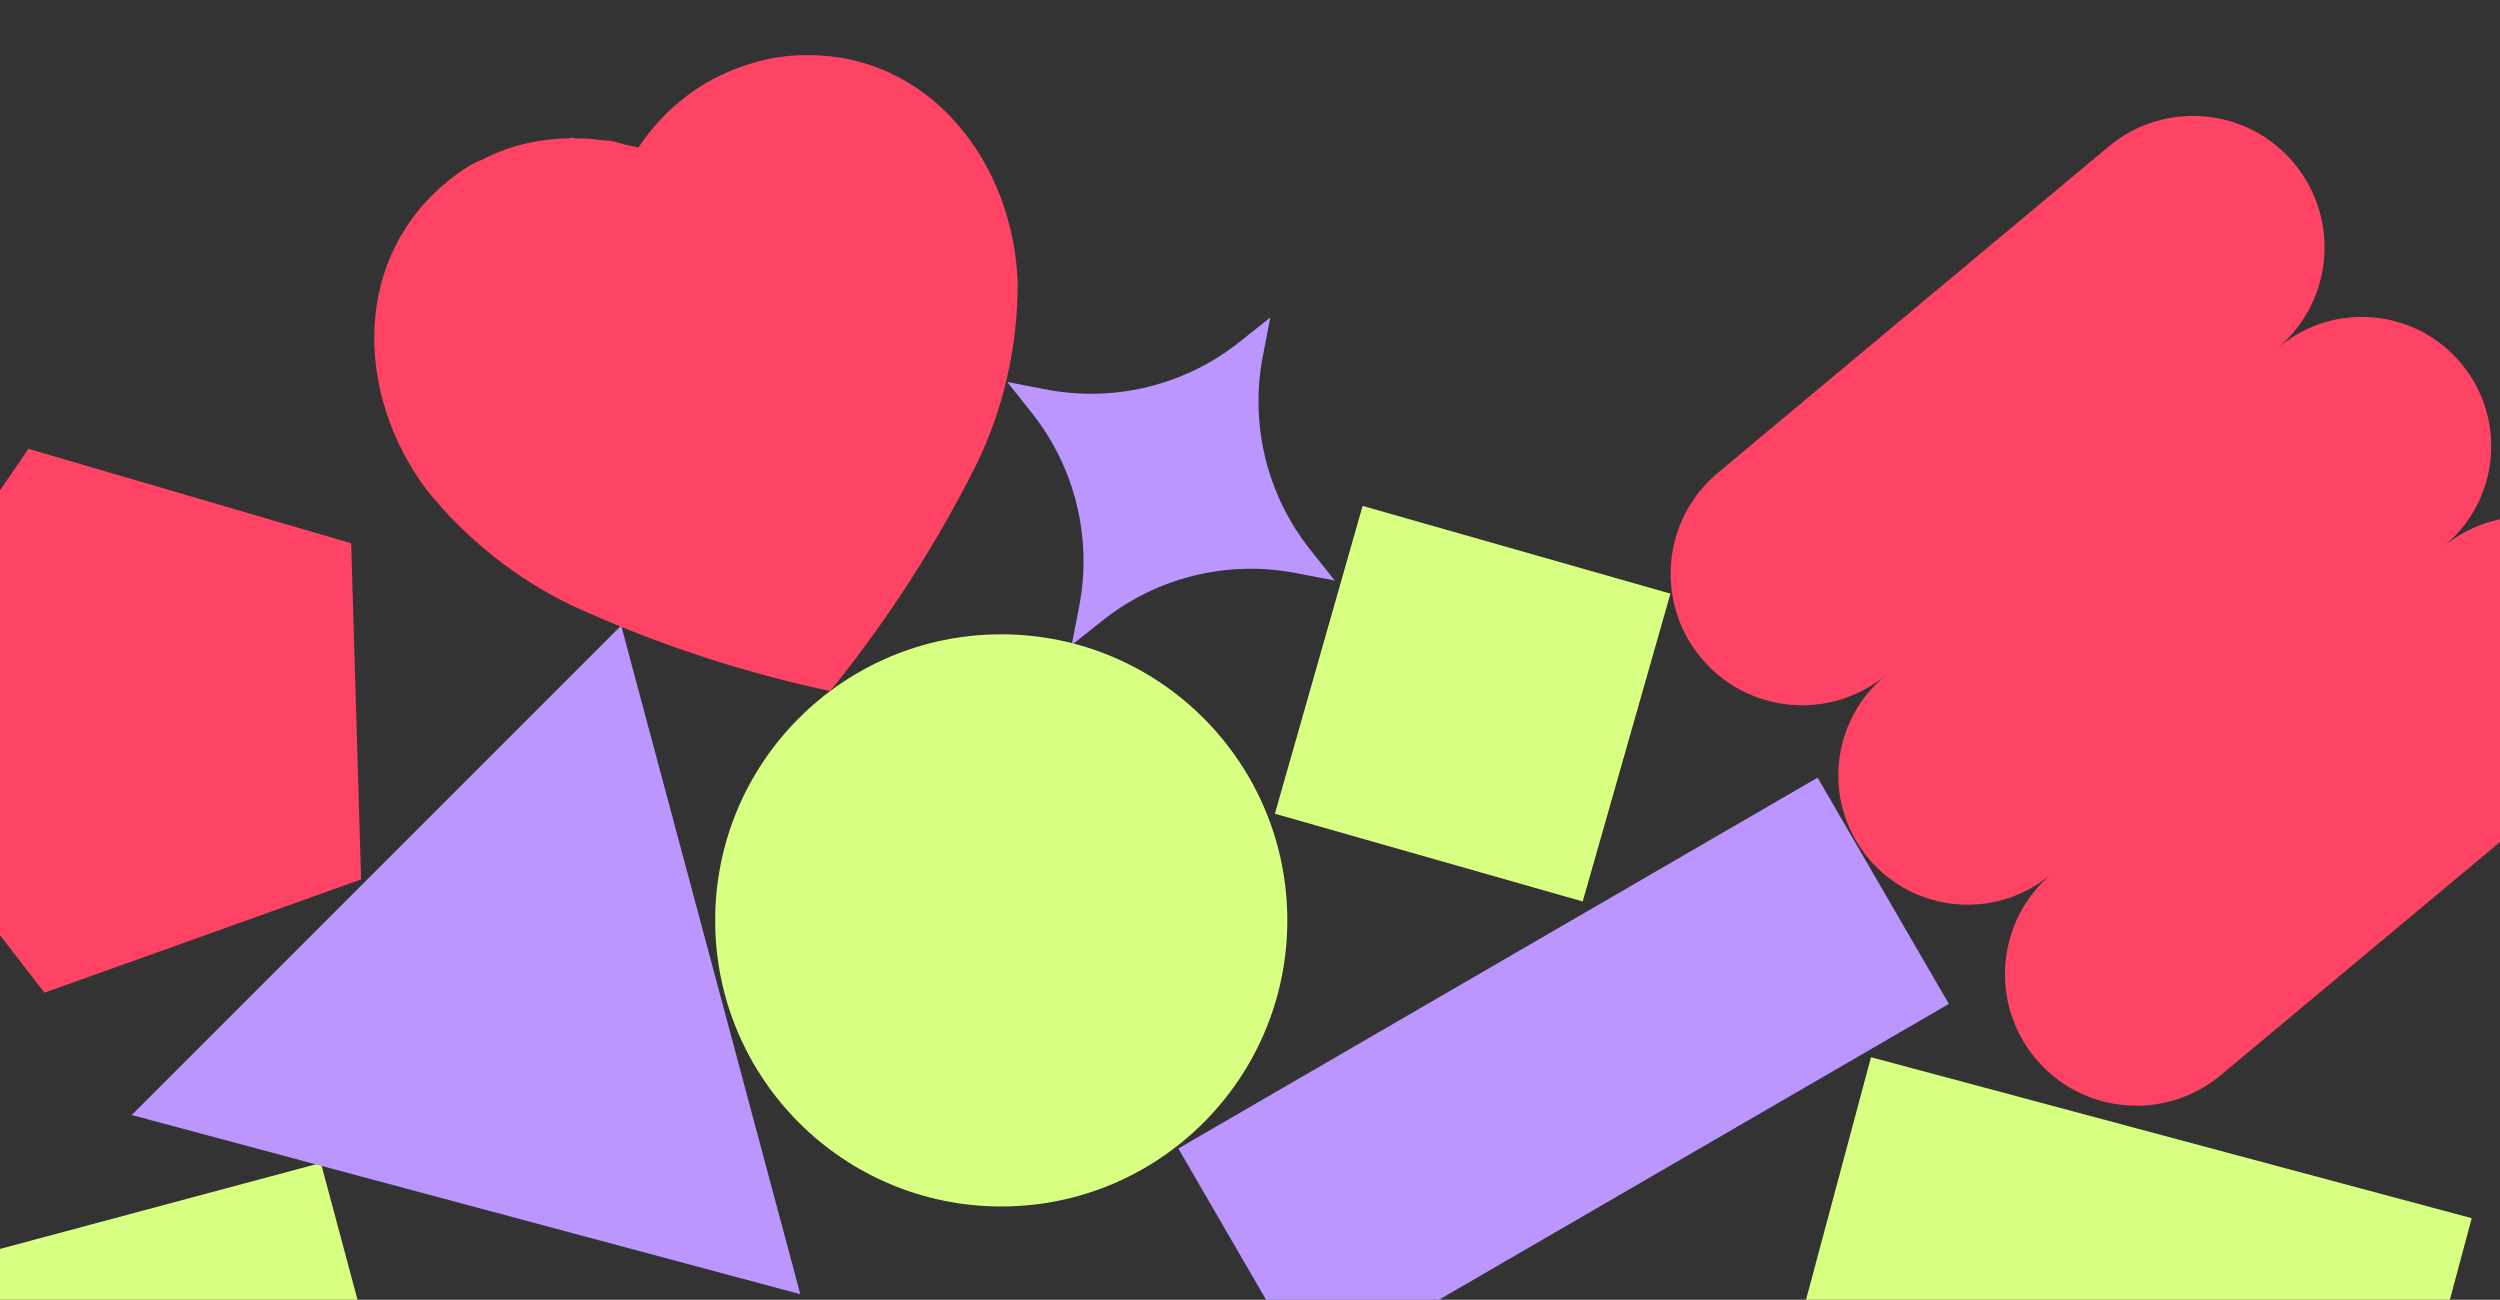 <svg width="402" height="209" viewBox="0 0 402 209" fill="none" xmlns="http://www.w3.org/2000/svg">
<rect x="0" y="0" width="402" height="209" fill="#333333" stroke="none"/>
<rect x="189.475" y="184.678" width="118.839" height="42.067" transform="rotate(-30.119 189.475 184.678)" fill="#BC96FF"/>
<rect x="357.593" y="344.635" width="100" height="154" transform="rotate(-165 357.593 344.635)" fill="#D7FF81"/>
<rect x="91.451" y="335.752" width="100" height="154" transform="rotate(165 91.451 335.752)" fill="#D7FF81"/>
<path d="M172.332 103.718L173.535 97.485C175.654 86.505 172.87 75.148 165.914 66.392L161.965 61.421L168.199 62.624C179.179 64.743 190.536 61.959 199.292 55.004L204.263 51.055L203.06 57.288C200.941 68.268 203.724 79.625 210.68 88.381L214.629 93.352L208.396 92.149C197.416 90.03 186.059 92.814 177.303 99.769L172.332 103.718Z" fill="#BC96FF"/>
<path fill-rule="evenodd" clip-rule="evenodd" d="M273.553 105.815C266.068 96.85 267.268 83.514 276.233 76.029L339.086 23.552C348.051 16.067 361.386 17.267 368.871 26.232C376.356 35.197 375.157 48.533 366.192 56.018L366.462 55.792C375.278 48.432 388.391 49.612 395.751 58.427C403.112 67.243 401.932 80.356 393.116 87.717L392.846 87.943C401.811 80.458 415.146 81.657 422.632 90.623C430.117 99.588 428.917 112.923 419.952 120.408L357.099 172.885C348.134 180.37 334.798 179.17 327.313 170.205C319.828 161.24 321.028 147.904 329.993 140.419L329.722 140.645C320.907 148.005 307.793 146.826 300.433 138.01C293.073 129.194 294.253 116.081 303.068 108.721L303.339 108.495C294.374 115.98 281.038 114.78 273.553 105.815Z" fill="#FF4365"/>
<path d="M128.693 208.106L21.18 179.298L99.885 100.593L128.693 208.106Z" fill="#BC96FF"/>
<path d="M7.149 159.629L-25.914 116.838L4.567 72.17L56.467 87.356L58.063 141.408L7.149 159.629Z" fill="#FF4365"/>
<path d="M129.099 8.868C125.792 8.913 122.526 9.565 119.41 10.659C112.527 13.018 106.661 17.628 102.644 23.747C102.08 23.562 101.431 23.451 100.835 23.333C100.235 23.205 99.088 22.781 98.209 22.646L96.037 22.465C94.859 22.268 93.688 22.235 92.473 22.267C92.341 22.208 92.157 22.156 91.926 22.132L91.635 22.234C88.367 22.265 85.164 22.779 82.019 23.777L81.476 23.968C80.093 24.453 78.748 25.03 77.431 25.72L76.838 25.928C75.424 26.64 74.068 27.504 72.809 28.501C56.497 40.997 56.946 63.306 68.662 78.833C74.958 86.659 82.894 92.978 91.85 97.319C104.735 103.227 118.137 107.733 131.904 110.78L133.467 111.125L134.44 109.946C143.229 98.93 150.819 87.059 157.116 74.476C161.441 65.475 163.667 55.535 163.644 45.508C162.997 26.098 149.41 8.399 129.099 8.868Z" fill="#FF4365"/>
<circle cx="161" cy="148" r="46" fill="#D7FF81"/>
<rect x="219.109" y="81.349" width="51.469" height="51.469" transform="rotate(15.91 219.109 81.349)" fill="#D7FF81"/>
</svg>
